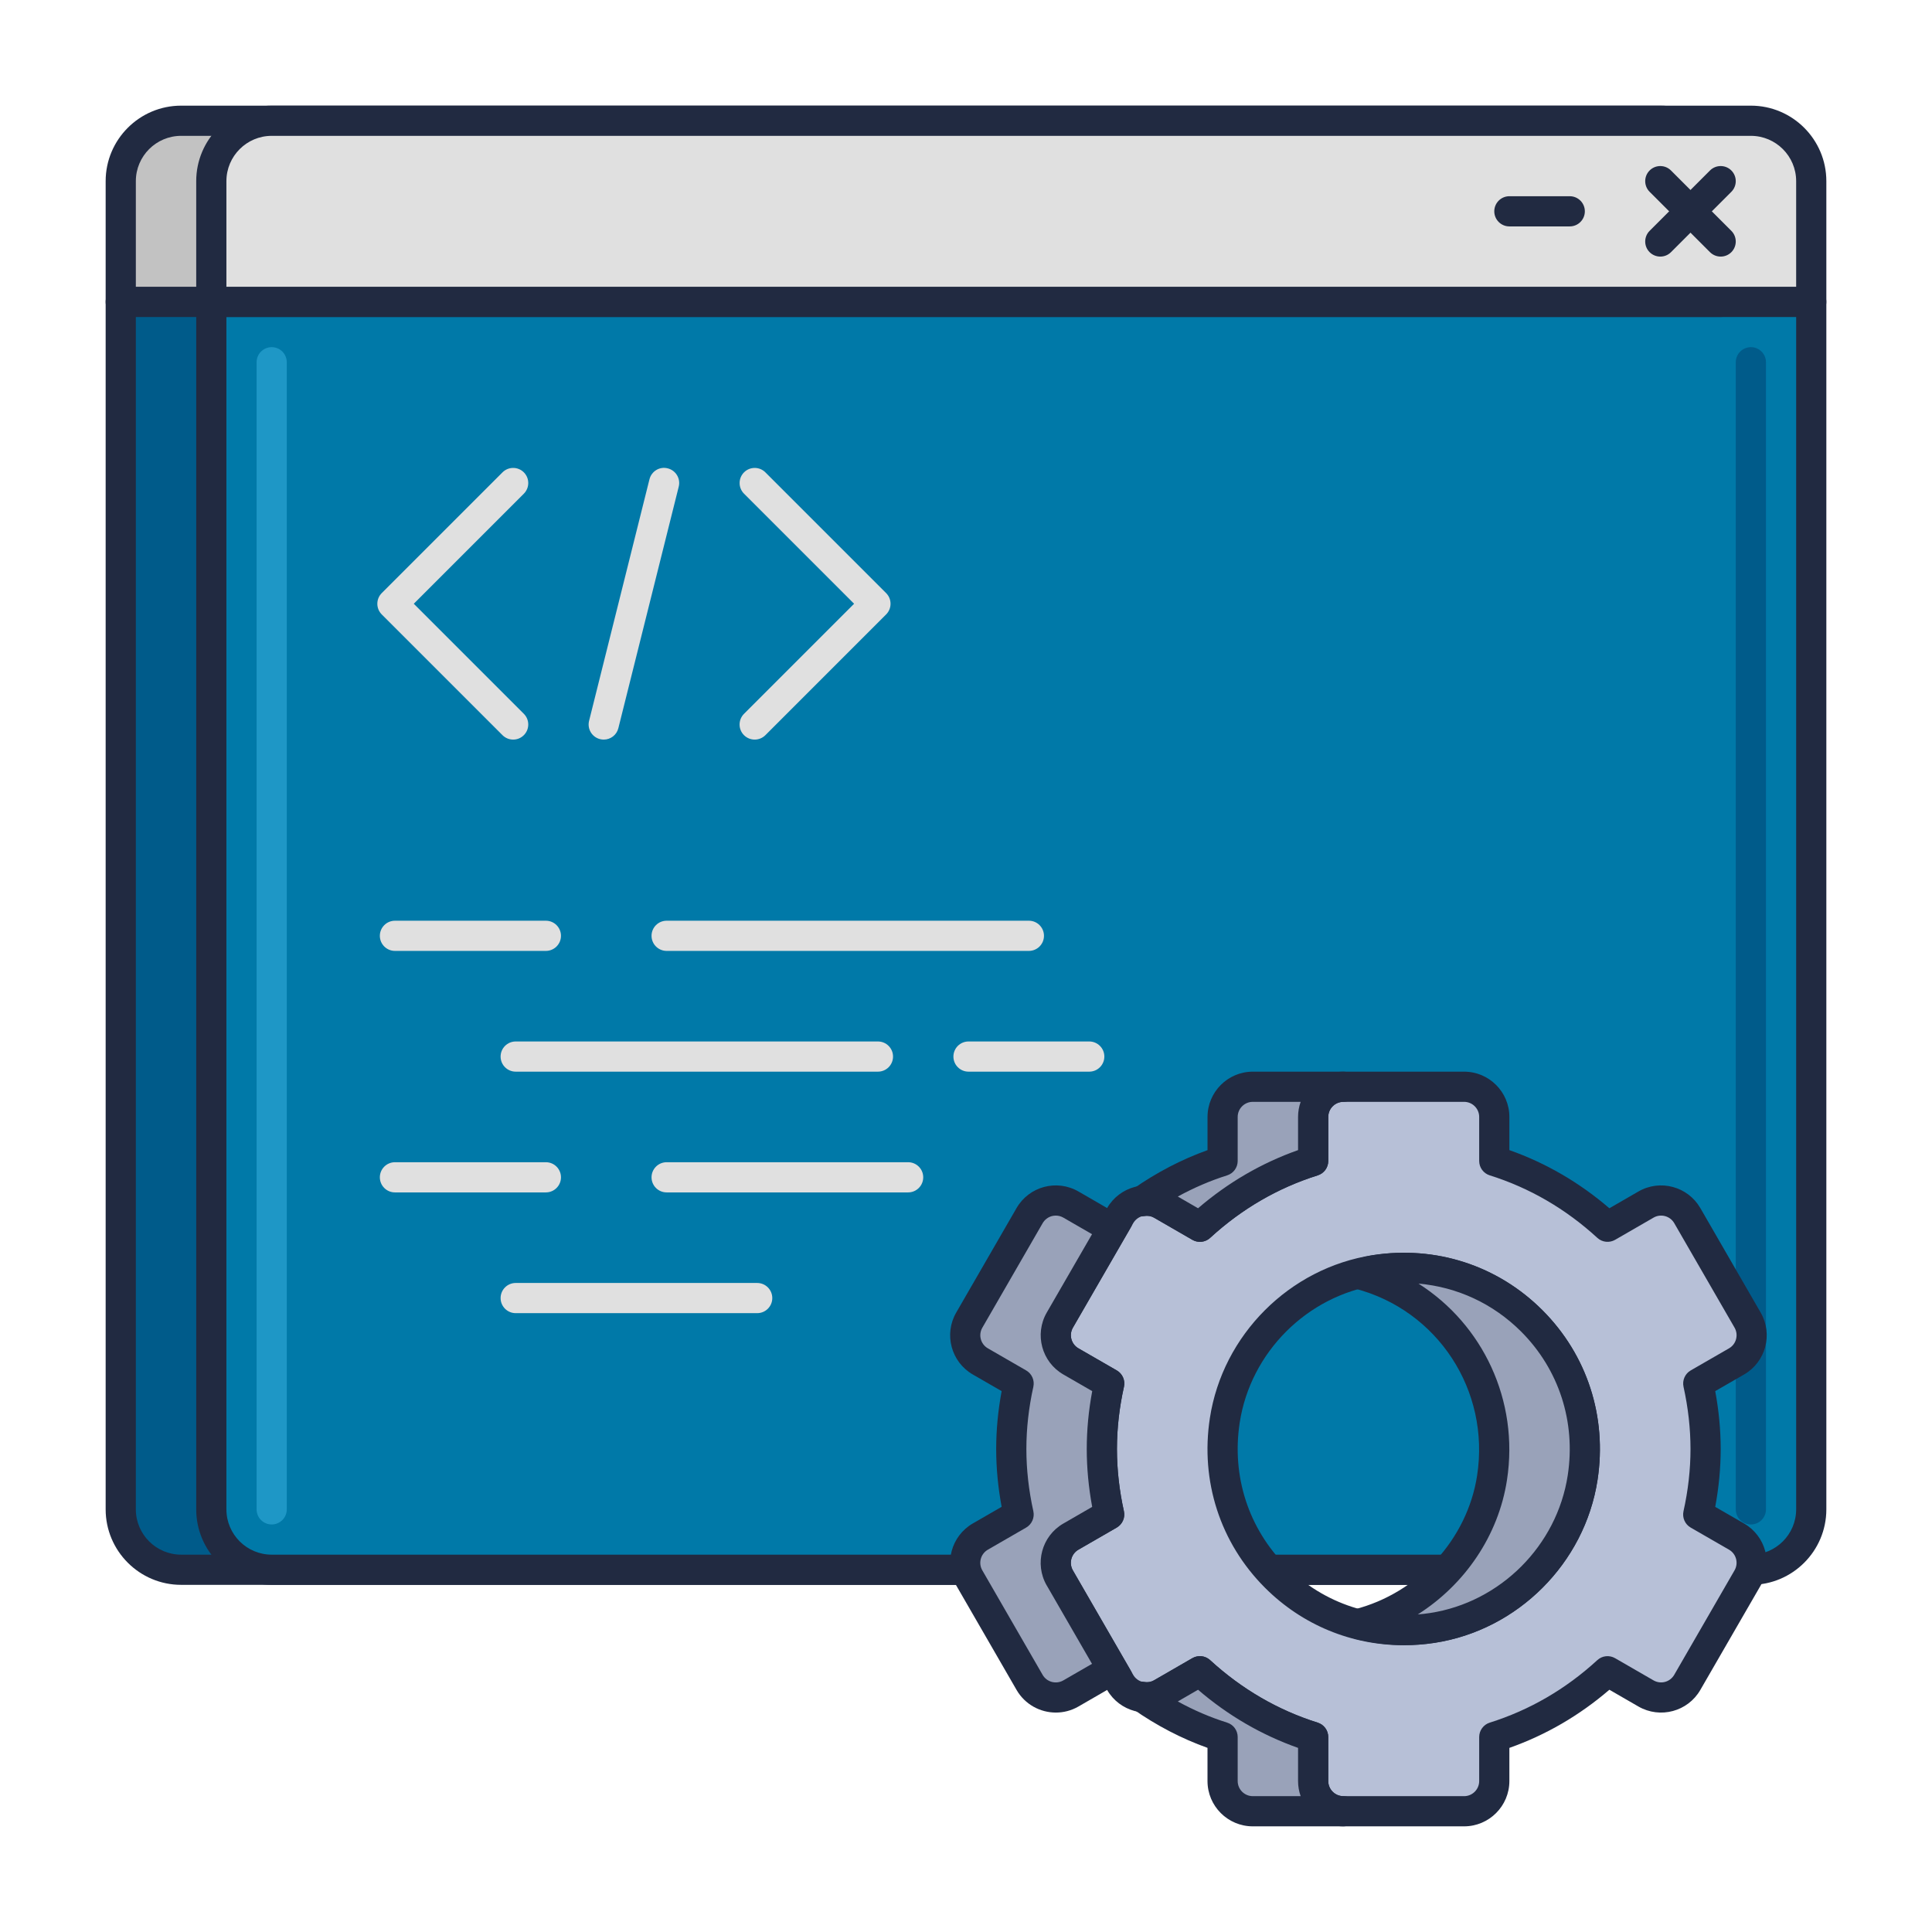 <svg id="Icon_Set" enable-background="new 0 0 64 64" height="512" viewBox="0 0 64 64" width="512" xmlns="http://www.w3.org/2000/svg"><path d="m4 50v-40h53v40c0 1.105-.895 2-2 2h-49c-1.105 0-2-.895-2-2z" fill="#005b8a"/><path d="m55 52.5h-49c-1.378 0-2.5-1.122-2.5-2.5v-40c0-.276.224-.5.5-.5h53c.276 0 .5.224.5.5v40c0 1.378-1.121 2.5-2.5 2.5zm-50.5-42v39.5c0 .827.673 1.5 1.5 1.5h49c.827 0 1.5-.673 1.5-1.5v-39.5z" fill="#212a41"/><path d="m7 50v-40h53v40c0 1.105-.895 2-2 2h-49c-1.105 0-2-.895-2-2z" fill="#0079a8"/><path d="m58 52.5h-49c-1.378 0-2.5-1.122-2.5-2.5v-40c0-.276.224-.5.5-.5h53c.276 0 .5.224.5.5v40c0 1.378-1.121 2.5-2.5 2.5zm-50.5-42v39.5c0 .827.673 1.5 1.5 1.5h49c.827 0 1.5-.673 1.5-1.5v-39.5z" fill="#212a41"/><path d="m55 4h-49c-1.105 0-2 .895-2 2v4h53v-4c0-1.105-.895-2-2-2z" fill="#c2c2c2"/><path d="m57 10.5h-53c-.276 0-.5-.224-.5-.5v-4c0-1.378 1.122-2.5 2.5-2.5h49c1.379 0 2.5 1.122 2.5 2.5v4c0 .276-.224.5-.5.5zm-52.5-1h52v-3.5c0-.827-.673-1.5-1.5-1.5h-49c-.827 0-1.5.673-1.5 1.5z" fill="#212a41"/><path d="m58 50.5c-.276 0-.5-.224-.5-.5v-38c0-.276.224-.5.5-.5s.5.224.5.5v38c0 .276-.224.5-.5.5z" fill="#005b8a"/><path d="m9 50.5c-.276 0-.5-.224-.5-.5v-38c0-.276.224-.5.5-.5s.5.224.5.5v38c0 .276-.224.5-.5.5z" fill="#1e97c6"/><path d="m58 4h-49c-1.105 0-2 .895-2 2v4h53v-4c0-1.105-.895-2-2-2z" fill="#e0e0e0"/><path d="m60 10.5h-53c-.276 0-.5-.224-.5-.5v-4c0-1.378 1.122-2.5 2.5-2.5h49c1.379 0 2.5 1.122 2.5 2.5v4c0 .276-.224.5-.5.5zm-52.5-1h52v-3.5c0-.827-.673-1.5-1.5-1.5h-49c-.827 0-1.5.673-1.5 1.5z" fill="#212a41"/><path d="m52 7.5h-2c-.276 0-.5-.224-.5-.5s.224-.5.5-.5h2c.276 0 .5.224.5.5s-.224.5-.5.5z" fill="#212a41"/><path d="m57 8.5c-.128 0-.256-.049-.354-.146l-2-2c-.195-.195-.195-.512 0-.707s.512-.195.707 0l2 2c.195.195.195.512 0 .707-.097.097-.225.146-.353.146z" fill="#212a41"/><path d="m55 8.5c-.128 0-.256-.049-.354-.146-.195-.195-.195-.512 0-.707l2-2c.195-.195.512-.195.707 0s.195.512 0 .707l-2 2c-.097.097-.225.146-.353.146z" fill="#212a41"/><g fill="#e0e0e0"><path d="m18.083 31.5h-5c-.276 0-.5-.224-.5-.5s.224-.5.5-.5h5c.276 0 .5.224.5.5s-.224.5-.5.5z"/><path d="m29.083 35.5h-12c-.276 0-.5-.224-.5-.5s.224-.5.5-.5h12c.276 0 .5.224.5.5s-.224.5-.5.5z"/><path d="m36.083 35.5h-4c-.276 0-.5-.224-.5-.5s.224-.5.5-.5h4c.276 0 .5.224.5.5s-.224.5-.5.5z"/><path d="m25.083 43.5h-8c-.276 0-.5-.224-.5-.5s.224-.5.5-.5h8c.276 0 .5.224.5.5s-.224.5-.5.5z"/><path d="m34.083 31.5h-12c-.276 0-.5-.224-.5-.5s.224-.5.5-.5h12c.276 0 .5.224.5.5s-.224.5-.5.5z"/><path d="m18.083 39.5h-5c-.276 0-.5-.224-.5-.5s.224-.5.5-.5h5c.276 0 .5.224.5.5s-.224.5-.5.5z"/><path d="m30.083 39.5h-8c-.276 0-.5-.224-.5-.5s.224-.5.5-.5h8c.276 0 .5.224.5.5s-.224.5-.5.5z"/><path d="m17 24.5c-.128 0-.256-.049-.354-.146l-4-4c-.195-.195-.195-.512 0-.707l4-4c.195-.195.512-.195.707 0s.195.512 0 .707l-3.646 3.646 3.646 3.646c.195.195.195.512 0 .707-.097.098-.225.147-.353.147z"/><path d="m25 24.5c-.128 0-.256-.049-.354-.146-.195-.195-.195-.512 0-.707l3.647-3.647-3.646-3.646c-.195-.195-.195-.512 0-.707s.512-.195.707 0l4 4c.195.195.195.512 0 .707l-4 4c-.098.097-.226.146-.354.146z"/><path d="m20 24.5c-.04 0-.081-.005-.122-.015-.268-.067-.431-.338-.364-.606l2-8c.067-.269.337-.435.606-.364.268.067.431.338.364.606l-2 8c-.056.228-.259.379-.484.379z"/></g><path d="m56.5 48c0-.746-.088-1.47-.243-2.169l1.269-.733c.478-.276.642-.888.366-1.366l-2-3.464c-.276-.478-.888-.642-1.366-.366l-1.275.736c-1.066-.978-2.337-1.735-3.751-2.179v-1.459c0-.552-.448-1-1-1h-4c-.552 0-1 .448-1 1v1.459c-1.414.444-2.685 1.201-3.751 2.179 0 0-.681-.393-1.275-.736-.478-.276-1.09-.112-1.366.366l-2 3.464c-.276.478-.112 1.09.366 1.366l1.269.733c-.155.699-.243 1.423-.243 2.169s.088 1.47.243 2.169l-1.269.733c-.478.276-.642.888-.366 1.366l2 3.464c.276.478.888.642 1.366.366l1.275-.736c1.066.978 2.337 1.735 3.751 2.179v1.459c0 .552.448 1 1 1h4c.552 0 1-.448 1-1v-1.459c1.414-.444 2.685-1.201 3.751-2.179 0 0 .681.393 1.275.736.478.276 1.09.112 1.366-.366l2-3.464c.276-.478.112-1.09-.366-1.366l-1.269-.733c.155-.699.243-1.423.243-2.169zm-9.05 5.927c-4.055.622-7.499-2.821-6.877-6.877.387-2.526 2.451-4.59 4.977-4.977 4.056-.622 7.499 2.821 6.877 6.877-.387 2.526-2.451 4.59-4.977 4.977z" fill="#b7c0d7"/><path d="m48.5 60.5h-4c-.827 0-1.5-.673-1.5-1.5v-1.099c-1.209-.427-2.32-1.073-3.313-1.926l-.963.556c-.717.413-1.636.166-2.049-.549l-2-3.464c-.413-.717-.167-1.636.549-2.049l.957-.552c-.12-.643-.181-1.286-.181-1.917s.061-1.274.181-1.917l-.957-.552c-.716-.413-.962-1.332-.55-2.049l2.001-3.464c.413-.716 1.332-.963 2.049-.549l.963.556c.993-.853 2.104-1.499 3.313-1.926v-1.099c0-.827.673-1.5 1.5-1.5h4c.827 0 1.5.673 1.5 1.5v1.099c1.209.427 2.32 1.073 3.313 1.926l.963-.556c.718-.414 1.636-.166 2.049.549l2 3.464c.413.717.167 1.636-.549 2.049l-.957.552c.12.643.181 1.286.181 1.917s-.061 1.274-.181 1.917l.957.552c.716.413.962 1.332.55 2.049l-2.001 3.464c-.413.716-1.331.962-2.049.549l-.963-.556c-.993.853-2.104 1.499-3.313 1.926v1.099c0 .827-.673 1.5-1.5 1.5zm-8.751-5.638c.122 0 .243.045.338.132 1.046.959 2.244 1.656 3.562 2.07.209.065.351.258.351.477v1.459c0 .276.225.5.5.5h4c.275 0 .5-.224.5-.5v-1.459c0-.218.142-.412.351-.477 1.318-.414 2.517-1.11 3.562-2.07.161-.148.398-.174.588-.065l1.275.736c.117.067.251.084.38.05.129-.035.236-.118.304-.233l2-3.464c.137-.239.055-.545-.184-.683l-1.27-.732c-.189-.109-.285-.328-.238-.542.154-.691.232-1.384.232-2.061s-.078-1.37-.231-2.061c-.047-.213.049-.433.238-.542l1.27-.732c.238-.138.32-.444.183-.684l-1.999-3.463c-.139-.239-.447-.321-.684-.183l-1.275.736c-.189.108-.427.083-.588-.065-1.046-.959-2.244-1.656-3.562-2.07-.21-.065-.352-.258-.352-.477v-1.459c0-.276-.225-.5-.5-.5h-4c-.275 0-.5.224-.5.5v1.459c0 .218-.142.412-.351.477-1.318.414-2.517 1.11-3.562 2.07-.161.148-.398.173-.588.065l-1.275-.736c-.116-.066-.25-.083-.38-.05-.129.035-.236.118-.304.233l-2 3.464c-.137.239-.055.545.184.683l1.27.732c.189.109.285.328.238.542-.154.691-.232 1.384-.232 2.061s.078 1.37.231 2.061c.047.213-.049.433-.238.542l-1.27.732c-.238.138-.32.444-.183.684l1.999 3.463c.138.239.445.32.684.183l1.275-.736c.079-.045.165-.067.251-.067zm6.747-.362c-1.724 0-3.356-.668-4.593-1.905-1.48-1.48-2.146-3.529-1.824-5.621.422-2.754 2.64-4.973 5.395-5.396 2.091-.324 4.142.343 5.622 1.824s2.146 3.53 1.825 5.622c-.422 2.754-2.64 4.973-5.395 5.396-.345.055-.689.08-1.03.08zm.954-.573h.01zm-.949-11.427c-.289 0-.582.022-.875.067-2.328.357-4.202 2.231-4.559 4.559-.272 1.774.291 3.51 1.543 4.763 1.254 1.253 2.989 1.816 4.764 1.544 2.328-.357 4.202-2.232 4.559-4.559.272-1.774-.291-3.51-1.544-4.764-1.046-1.045-2.428-1.61-3.888-1.61z" fill="#212a41"/><path d="m38.473 39.902c.594.343 1.275.736 1.275.736 1.066-.978 2.337-1.735 3.751-2.179v-1.459c0-.552.448-1 1-1h-3c-.552 0-1 .448-1 1v1.459c-.97.305-1.867.766-2.682 1.335.219-.034.449-.012.656.108z" fill="#99a2b9"/><path d="m39.749 41.138c-.086 0-.172-.022-.25-.067l-1.275-.736c-.089-.051-.196-.066-.327-.046-.228.038-.454-.089-.543-.306-.087-.216-.014-.464.178-.597.785-.549 1.614-.98 2.469-1.286v-1.1c0-.827.673-1.5 1.5-1.5h3c.276 0 .5.224.5.5s-.224.5-.5.5c-.275 0-.5.224-.5.5v1.459c0 .218-.142.412-.351.477-1.318.414-2.517 1.11-3.562 2.07-.096.087-.217.132-.339.132zm-.733-1.501.671.388c.993-.853 2.104-1.499 3.313-1.926v-1.099c0-.175.03-.344.086-.5h-1.586c-.275 0-.5.224-.5.5v1.459c0 .218-.142.412-.351.477-.555.175-1.102.41-1.633.701z" fill="#212a41"/><path d="m45.55 42.073c-.184.028-.36.084-.539.129 2.868.746 4.906 3.552 4.416 6.748-.359 2.342-2.165 4.268-4.438 4.848.772.201 1.601.261 2.461.129 2.526-.387 4.59-2.451 4.977-4.977.622-4.056-2.821-7.499-6.877-6.877z" fill="#99a2b9"/><path d="m46.532 54.497c-.559 0-1.117-.072-1.67-.215-.221-.057-.375-.257-.374-.485s.155-.427.376-.483c2.109-.538 3.744-2.322 4.068-4.439.432-2.815-1.308-5.476-4.047-6.188-.221-.058-.375-.257-.374-.485s.155-.427.377-.483l.137-.037c.147-.04.296-.079.449-.102 2.093-.324 4.141.343 5.621 1.824s2.146 3.53 1.825 5.622c-.422 2.754-2.64 4.973-5.395 5.396-.33.05-.662.075-.993.075zm.457-11.976c2.129 1.352 3.336 3.871 2.932 6.504-.281 1.84-1.396 3.467-2.955 4.455.137-.011.272-.026.408-.047 2.328-.357 4.202-2.231 4.559-4.559.272-1.774-.291-3.51-1.544-4.764-.929-.928-2.122-1.477-3.4-1.589z" fill="#212a41"/><path d="m35.108 52.268c-.276-.478-.112-1.09.366-1.366l1.269-.733c-.155-.699-.243-1.423-.243-2.169s.088-1.47.243-2.169l-1.269-.733c-.478-.276-.642-.888-.366-1.366l1.918-3.323c-.091.078-.189.148-.277.229 0 0-.681-.393-1.275-.736-.478-.276-1.09-.112-1.366.366l-2 3.464c-.276.478-.112 1.09.366 1.366l1.269.733c-.155.699-.243 1.423-.243 2.169s.088 1.47.243 2.169l-1.269.733c-.478.276-.642.888-.366 1.366l2 3.464c.276.478.888.642 1.366.366l1.275-.736c.088.081.186.151.277.229z" fill="#99a2b9"/><path d="m34.977 56.731c-.52 0-1.024-.269-1.302-.75l-2-3.464c-.414-.716-.167-1.635.548-2.049l.958-.553c-.12-.641-.181-1.284-.181-1.915s.061-1.274.181-1.917l-.957-.552c-.716-.414-.962-1.333-.549-2.049l2-3.464c.413-.716 1.332-.963 2.049-.549l.975.563.005-.004c.187-.157.457-.158.644-.002s.234.423.112.634l-1.919 3.322c-.137.239-.055.545.184.683l1.27.732c.189.109.285.328.238.542-.155.691-.233 1.384-.233 2.061s.078 1.37.231 2.061c.047.213-.049.432-.238.542l-1.27.733c-.238.138-.32.444-.184.683l1.919 3.322c.122.21.074.478-.112.634-.187.156-.457.155-.644-.002l-.005-.004-.975.563c-.234.135-.492.199-.745.199zm-.002-16.463c-.044 0-.087.006-.131.017-.129.035-.236.118-.304.233l-1.999 3.464c-.138.239-.056.545.183.683l1.269.732c.189.109.285.328.238.542-.153.691-.231 1.384-.231 2.061s.078 1.37.231 2.061c.047.213-.049.432-.238.542l-1.27.733c-.238.138-.321.444-.183.683l1.999 3.464c.138.239.446.32.684.183l.951-.549-1.5-2.598h-.001c-.412-.717-.166-1.636.55-2.049l.957-.553c-.119-.643-.18-1.286-.18-1.917s.061-1.274.181-1.917l-.957-.552c-.716-.413-.962-1.332-.55-2.049l1.501-2.598-.951-.549c-.078-.044-.163-.067-.249-.067z" fill="#212a41"/><path d="m43.5 59v-1.459c-1.414-.444-2.685-1.201-3.751-2.179l-1.275.736c-.207.12-.437.142-.657.107.816.57 1.712 1.031 2.683 1.336v1.459c0 .552.448 1 1 1h3c-.552 0-1-.448-1-1z" fill="#99a2b9"/><path d="m44.5 60.5h-3c-.827 0-1.5-.673-1.5-1.5v-1.1c-.854-.305-1.684-.736-2.469-1.286-.191-.133-.265-.381-.178-.597.089-.216.315-.345.543-.306.132.022.238.005.327-.046l1.275-.736c.189-.109.427-.083.588.065 1.046.959 2.244 1.656 3.562 2.07.21.065.352.258.352.477v1.459c0 .276.225.5.5.5.276 0 .5.224.5.5s-.224.5-.5.5zm-5.484-4.137c.531.292 1.078.526 1.634.701.208.065.35.258.35.477v1.459c0 .276.225.5.5.5h1.586c-.056-.156-.086-.325-.086-.5v-1.099c-1.209-.427-2.32-1.073-3.313-1.926z" fill="#212a41"/></svg>